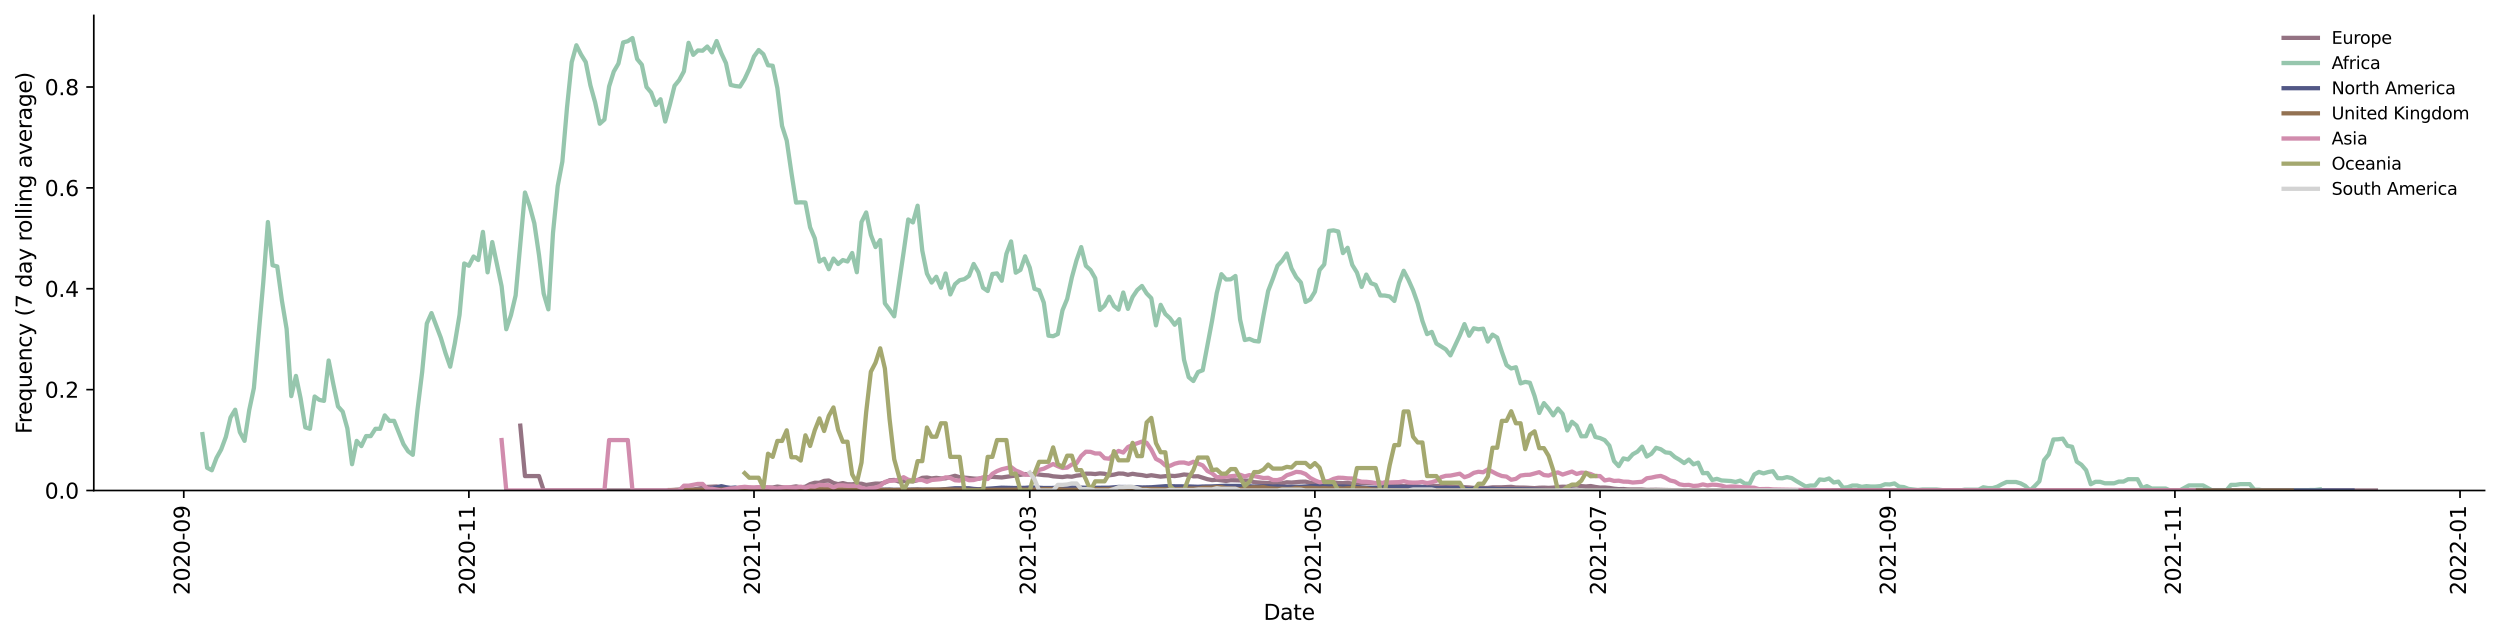 <?xml version="1.0" encoding="utf-8" standalone="no"?>
<!DOCTYPE svg PUBLIC "-//W3C//DTD SVG 1.1//EN"
  "http://www.w3.org/Graphics/SVG/1.1/DTD/svg11.dtd">
<svg height="298.621pt" version="1.1" viewBox="0 0 1166.981 298.621" width="1166.981pt" xmlns="http://www.w3.org/2000/svg" xmlns:xlink="http://www.w3.org/1999/xlink">
 <defs>
  <style type="text/css">*{stroke-linecap:butt;stroke-linejoin:round;}</style>
 </defs>
 <g id="figure_1">
  <g id="patch_1">
   <path d="M 0 298.621 
L 1166.981 298.621 
L 1166.981 0 
L 0 0 
z
" style="fill:#ffffff;"/>
  </g>
  <g id="axes_1">
   <g id="patch_2">
    <path d="M 43.781 228.96 
L 1159.781 228.96 
L 1159.781 7.2 
L 43.781 7.2 
z
" style="fill:#ffffff;"/>
   </g>
   <g id="matplotlib.axis_1">
    <g id="xtick_1">
     <g id="line2d_1">
      <defs>
       <path d="M 0 0 
L 0 3.5 
" id="m1a7f3c3d46" style="stroke:#000000;stroke-width:0.8;"/>
      </defs>
      <g>
       <use style="stroke:#000000;stroke-width:0.8;" x="85.781" xlink:href="#m1a7f3c3d46" y="228.96"/>
      </g>
     </g>
     <g id="text_1">
      <!-- 2020-09 -->
      <g transform="translate(88.541 277.743)rotate(-90)scale(0.1 -0.1)">
       <defs>
        <path d="M 1228 531 
L 3431 531 
L 3431 0 
L 469 0 
L 469 531 
Q 828 903 1448 1529 
Q 2069 2156 2228 2338 
Q 2531 2678 2651 2914 
Q 2772 3150 2772 3378 
Q 2772 3750 2511 3984 
Q 2250 4219 1831 4219 
Q 1534 4219 1204 4116 
Q 875 4013 500 3803 
L 500 4441 
Q 881 4594 1212 4672 
Q 1544 4750 1819 4750 
Q 2544 4750 2975 4387 
Q 3406 4025 3406 3419 
Q 3406 3131 3298 2873 
Q 3191 2616 2906 2266 
Q 2828 2175 2409 1742 
Q 1991 1309 1228 531 
z
" id="DejaVuSans-32" transform="scale(0.016)"/>
        <path d="M 2034 4250 
Q 1547 4250 1301 3770 
Q 1056 3291 1056 2328 
Q 1056 1369 1301 889 
Q 1547 409 2034 409 
Q 2525 409 2770 889 
Q 3016 1369 3016 2328 
Q 3016 3291 2770 3770 
Q 2525 4250 2034 4250 
z
M 2034 4750 
Q 2819 4750 3233 4129 
Q 3647 3509 3647 2328 
Q 3647 1150 3233 529 
Q 2819 -91 2034 -91 
Q 1250 -91 836 529 
Q 422 1150 422 2328 
Q 422 3509 836 4129 
Q 1250 4750 2034 4750 
z
" id="DejaVuSans-30" transform="scale(0.016)"/>
        <path d="M 313 2009 
L 1997 2009 
L 1997 1497 
L 313 1497 
L 313 2009 
z
" id="DejaVuSans-2d" transform="scale(0.016)"/>
        <path d="M 703 97 
L 703 672 
Q 941 559 1184 500 
Q 1428 441 1663 441 
Q 2288 441 2617 861 
Q 2947 1281 2994 2138 
Q 2813 1869 2534 1725 
Q 2256 1581 1919 1581 
Q 1219 1581 811 2004 
Q 403 2428 403 3163 
Q 403 3881 828 4315 
Q 1253 4750 1959 4750 
Q 2769 4750 3195 4129 
Q 3622 3509 3622 2328 
Q 3622 1225 3098 567 
Q 2575 -91 1691 -91 
Q 1453 -91 1209 -44 
Q 966 3 703 97 
z
M 1959 2075 
Q 2384 2075 2632 2365 
Q 2881 2656 2881 3163 
Q 2881 3666 2632 3958 
Q 2384 4250 1959 4250 
Q 1534 4250 1286 3958 
Q 1038 3666 1038 3163 
Q 1038 2656 1286 2365 
Q 1534 2075 1959 2075 
z
" id="DejaVuSans-39" transform="scale(0.016)"/>
       </defs>
       <use xlink:href="#DejaVuSans-32"/>
       <use x="63.623" xlink:href="#DejaVuSans-30"/>
       <use x="127.246" xlink:href="#DejaVuSans-32"/>
       <use x="190.869" xlink:href="#DejaVuSans-30"/>
       <use x="254.492" xlink:href="#DejaVuSans-2d"/>
       <use x="290.576" xlink:href="#DejaVuSans-30"/>
       <use x="354.199" xlink:href="#DejaVuSans-39"/>
      </g>
     </g>
    </g>
    <g id="xtick_2">
     <g id="line2d_2">
      <g>
       <use style="stroke:#000000;stroke-width:0.8;" x="218.872" xlink:href="#m1a7f3c3d46" y="228.96"/>
      </g>
     </g>
     <g id="text_2">
      <!-- 2020-11 -->
      <g transform="translate(221.632 277.743)rotate(-90)scale(0.1 -0.1)">
       <defs>
        <path d="M 794 531 
L 1825 531 
L 1825 4091 
L 703 3866 
L 703 4441 
L 1819 4666 
L 2450 4666 
L 2450 531 
L 3481 531 
L 3481 0 
L 794 0 
L 794 531 
z
" id="DejaVuSans-31" transform="scale(0.016)"/>
       </defs>
       <use xlink:href="#DejaVuSans-32"/>
       <use x="63.623" xlink:href="#DejaVuSans-30"/>
       <use x="127.246" xlink:href="#DejaVuSans-32"/>
       <use x="190.869" xlink:href="#DejaVuSans-30"/>
       <use x="254.492" xlink:href="#DejaVuSans-2d"/>
       <use x="290.576" xlink:href="#DejaVuSans-31"/>
       <use x="354.199" xlink:href="#DejaVuSans-31"/>
      </g>
     </g>
    </g>
    <g id="xtick_3">
     <g id="line2d_3">
      <g>
       <use style="stroke:#000000;stroke-width:0.8;" x="351.963" xlink:href="#m1a7f3c3d46" y="228.96"/>
      </g>
     </g>
     <g id="text_3">
      <!-- 2021-01 -->
      <g transform="translate(354.722 277.743)rotate(-90)scale(0.1 -0.1)">
       <use xlink:href="#DejaVuSans-32"/>
       <use x="63.623" xlink:href="#DejaVuSans-30"/>
       <use x="127.246" xlink:href="#DejaVuSans-32"/>
       <use x="190.869" xlink:href="#DejaVuSans-31"/>
       <use x="254.492" xlink:href="#DejaVuSans-2d"/>
       <use x="290.576" xlink:href="#DejaVuSans-30"/>
       <use x="354.199" xlink:href="#DejaVuSans-31"/>
      </g>
     </g>
    </g>
    <g id="xtick_4">
     <g id="line2d_4">
      <g>
       <use style="stroke:#000000;stroke-width:0.8;" x="480.69" xlink:href="#m1a7f3c3d46" y="228.96"/>
      </g>
     </g>
     <g id="text_4">
      <!-- 2021-03 -->
      <g transform="translate(483.45 277.743)rotate(-90)scale(0.1 -0.1)">
       <defs>
        <path d="M 2597 2516 
Q 3050 2419 3304 2112 
Q 3559 1806 3559 1356 
Q 3559 666 3084 287 
Q 2609 -91 1734 -91 
Q 1441 -91 1130 -33 
Q 819 25 488 141 
L 488 750 
Q 750 597 1062 519 
Q 1375 441 1716 441 
Q 2309 441 2620 675 
Q 2931 909 2931 1356 
Q 2931 1769 2642 2001 
Q 2353 2234 1838 2234 
L 1294 2234 
L 1294 2753 
L 1863 2753 
Q 2328 2753 2575 2939 
Q 2822 3125 2822 3475 
Q 2822 3834 2567 4026 
Q 2313 4219 1838 4219 
Q 1578 4219 1281 4162 
Q 984 4106 628 3988 
L 628 4550 
Q 988 4650 1302 4700 
Q 1616 4750 1894 4750 
Q 2613 4750 3031 4423 
Q 3450 4097 3450 3541 
Q 3450 3153 3228 2886 
Q 3006 2619 2597 2516 
z
" id="DejaVuSans-33" transform="scale(0.016)"/>
       </defs>
       <use xlink:href="#DejaVuSans-32"/>
       <use x="63.623" xlink:href="#DejaVuSans-30"/>
       <use x="127.246" xlink:href="#DejaVuSans-32"/>
       <use x="190.869" xlink:href="#DejaVuSans-31"/>
       <use x="254.492" xlink:href="#DejaVuSans-2d"/>
       <use x="290.576" xlink:href="#DejaVuSans-30"/>
       <use x="354.199" xlink:href="#DejaVuSans-33"/>
      </g>
     </g>
    </g>
    <g id="xtick_5">
     <g id="line2d_5">
      <g>
       <use style="stroke:#000000;stroke-width:0.8;" x="613.781" xlink:href="#m1a7f3c3d46" y="228.96"/>
      </g>
     </g>
     <g id="text_5">
      <!-- 2021-05 -->
      <g transform="translate(616.541 277.743)rotate(-90)scale(0.1 -0.1)">
       <defs>
        <path d="M 691 4666 
L 3169 4666 
L 3169 4134 
L 1269 4134 
L 1269 2991 
Q 1406 3038 1543 3061 
Q 1681 3084 1819 3084 
Q 2600 3084 3056 2656 
Q 3513 2228 3513 1497 
Q 3513 744 3044 326 
Q 2575 -91 1722 -91 
Q 1428 -91 1123 -41 
Q 819 9 494 109 
L 494 744 
Q 775 591 1075 516 
Q 1375 441 1709 441 
Q 2250 441 2565 725 
Q 2881 1009 2881 1497 
Q 2881 1984 2565 2268 
Q 2250 2553 1709 2553 
Q 1456 2553 1204 2497 
Q 953 2441 691 2322 
L 691 4666 
z
" id="DejaVuSans-35" transform="scale(0.016)"/>
       </defs>
       <use xlink:href="#DejaVuSans-32"/>
       <use x="63.623" xlink:href="#DejaVuSans-30"/>
       <use x="127.246" xlink:href="#DejaVuSans-32"/>
       <use x="190.869" xlink:href="#DejaVuSans-31"/>
       <use x="254.492" xlink:href="#DejaVuSans-2d"/>
       <use x="290.576" xlink:href="#DejaVuSans-30"/>
       <use x="354.199" xlink:href="#DejaVuSans-35"/>
      </g>
     </g>
    </g>
    <g id="xtick_6">
     <g id="line2d_6">
      <g>
       <use style="stroke:#000000;stroke-width:0.8;" x="746.872" xlink:href="#m1a7f3c3d46" y="228.96"/>
      </g>
     </g>
     <g id="text_6">
      <!-- 2021-07 -->
      <g transform="translate(749.632 277.743)rotate(-90)scale(0.1 -0.1)">
       <defs>
        <path d="M 525 4666 
L 3525 4666 
L 3525 4397 
L 1831 0 
L 1172 0 
L 2766 4134 
L 525 4134 
L 525 4666 
z
" id="DejaVuSans-37" transform="scale(0.016)"/>
       </defs>
       <use xlink:href="#DejaVuSans-32"/>
       <use x="63.623" xlink:href="#DejaVuSans-30"/>
       <use x="127.246" xlink:href="#DejaVuSans-32"/>
       <use x="190.869" xlink:href="#DejaVuSans-31"/>
       <use x="254.492" xlink:href="#DejaVuSans-2d"/>
       <use x="290.576" xlink:href="#DejaVuSans-30"/>
       <use x="354.199" xlink:href="#DejaVuSans-37"/>
      </g>
     </g>
    </g>
    <g id="xtick_7">
     <g id="line2d_7">
      <g>
       <use style="stroke:#000000;stroke-width:0.8;" x="882.145" xlink:href="#m1a7f3c3d46" y="228.96"/>
      </g>
     </g>
     <g id="text_7">
      <!-- 2021-09 -->
      <g transform="translate(884.904 277.743)rotate(-90)scale(0.1 -0.1)">
       <use xlink:href="#DejaVuSans-32"/>
       <use x="63.623" xlink:href="#DejaVuSans-30"/>
       <use x="127.246" xlink:href="#DejaVuSans-32"/>
       <use x="190.869" xlink:href="#DejaVuSans-31"/>
       <use x="254.492" xlink:href="#DejaVuSans-2d"/>
       <use x="290.576" xlink:href="#DejaVuSans-30"/>
       <use x="354.199" xlink:href="#DejaVuSans-39"/>
      </g>
     </g>
    </g>
    <g id="xtick_8">
     <g id="line2d_8">
      <g>
       <use style="stroke:#000000;stroke-width:0.8;" x="1015.236" xlink:href="#m1a7f3c3d46" y="228.96"/>
      </g>
     </g>
     <g id="text_8">
      <!-- 2021-11 -->
      <g transform="translate(1017.995 277.743)rotate(-90)scale(0.1 -0.1)">
       <use xlink:href="#DejaVuSans-32"/>
       <use x="63.623" xlink:href="#DejaVuSans-30"/>
       <use x="127.246" xlink:href="#DejaVuSans-32"/>
       <use x="190.869" xlink:href="#DejaVuSans-31"/>
       <use x="254.492" xlink:href="#DejaVuSans-2d"/>
       <use x="290.576" xlink:href="#DejaVuSans-31"/>
       <use x="354.199" xlink:href="#DejaVuSans-31"/>
      </g>
     </g>
    </g>
    <g id="xtick_9">
     <g id="line2d_9">
      <g>
       <use style="stroke:#000000;stroke-width:0.8;" x="1148.327" xlink:href="#m1a7f3c3d46" y="228.96"/>
      </g>
     </g>
     <g id="text_9">
      <!-- 2022-01 -->
      <g transform="translate(1151.086 277.743)rotate(-90)scale(0.1 -0.1)">
       <use xlink:href="#DejaVuSans-32"/>
       <use x="63.623" xlink:href="#DejaVuSans-30"/>
       <use x="127.246" xlink:href="#DejaVuSans-32"/>
       <use x="190.869" xlink:href="#DejaVuSans-32"/>
       <use x="254.492" xlink:href="#DejaVuSans-2d"/>
       <use x="290.576" xlink:href="#DejaVuSans-30"/>
       <use x="354.199" xlink:href="#DejaVuSans-31"/>
      </g>
     </g>
    </g>
    <g id="text_10">
     <!-- Date -->
     <g transform="translate(589.83 289.341)scale(0.1 -0.1)">
      <defs>
       <path d="M 1259 4147 
L 1259 519 
L 2022 519 
Q 2988 519 3436 956 
Q 3884 1394 3884 2338 
Q 3884 3275 3436 3711 
Q 2988 4147 2022 4147 
L 1259 4147 
z
M 628 4666 
L 1925 4666 
Q 3281 4666 3915 4102 
Q 4550 3538 4550 2338 
Q 4550 1131 3912 565 
Q 3275 0 1925 0 
L 628 0 
L 628 4666 
z
" id="DejaVuSans-44" transform="scale(0.016)"/>
       <path d="M 2194 1759 
Q 1497 1759 1228 1600 
Q 959 1441 959 1056 
Q 959 750 1161 570 
Q 1363 391 1709 391 
Q 2188 391 2477 730 
Q 2766 1069 2766 1631 
L 2766 1759 
L 2194 1759 
z
M 3341 1997 
L 3341 0 
L 2766 0 
L 2766 531 
Q 2569 213 2275 61 
Q 1981 -91 1556 -91 
Q 1019 -91 701 211 
Q 384 513 384 1019 
Q 384 1609 779 1909 
Q 1175 2209 1959 2209 
L 2766 2209 
L 2766 2266 
Q 2766 2663 2505 2880 
Q 2244 3097 1772 3097 
Q 1472 3097 1187 3025 
Q 903 2953 641 2809 
L 641 3341 
Q 956 3463 1253 3523 
Q 1550 3584 1831 3584 
Q 2591 3584 2966 3190 
Q 3341 2797 3341 1997 
z
" id="DejaVuSans-61" transform="scale(0.016)"/>
       <path d="M 1172 4494 
L 1172 3500 
L 2356 3500 
L 2356 3053 
L 1172 3053 
L 1172 1153 
Q 1172 725 1289 603 
Q 1406 481 1766 481 
L 2356 481 
L 2356 0 
L 1766 0 
Q 1100 0 847 248 
Q 594 497 594 1153 
L 594 3053 
L 172 3053 
L 172 3500 
L 594 3500 
L 594 4494 
L 1172 4494 
z
" id="DejaVuSans-74" transform="scale(0.016)"/>
       <path d="M 3597 1894 
L 3597 1613 
L 953 1613 
Q 991 1019 1311 708 
Q 1631 397 2203 397 
Q 2534 397 2845 478 
Q 3156 559 3463 722 
L 3463 178 
Q 3153 47 2828 -22 
Q 2503 -91 2169 -91 
Q 1331 -91 842 396 
Q 353 884 353 1716 
Q 353 2575 817 3079 
Q 1281 3584 2069 3584 
Q 2775 3584 3186 3129 
Q 3597 2675 3597 1894 
z
M 3022 2063 
Q 3016 2534 2758 2815 
Q 2500 3097 2075 3097 
Q 1594 3097 1305 2825 
Q 1016 2553 972 2059 
L 3022 2063 
z
" id="DejaVuSans-65" transform="scale(0.016)"/>
      </defs>
      <use xlink:href="#DejaVuSans-44"/>
      <use x="77.002" xlink:href="#DejaVuSans-61"/>
      <use x="138.281" xlink:href="#DejaVuSans-74"/>
      <use x="177.49" xlink:href="#DejaVuSans-65"/>
     </g>
    </g>
   </g>
   <g id="matplotlib.axis_2">
    <g id="ytick_1">
     <g id="line2d_10">
      <defs>
       <path d="M 0 0 
L -3.5 0 
" id="mc6ccf893c7" style="stroke:#000000;stroke-width:0.8;"/>
      </defs>
      <g>
       <use style="stroke:#000000;stroke-width:0.8;" x="43.781" xlink:href="#mc6ccf893c7" y="228.96"/>
      </g>
     </g>
     <g id="text_11">
      <!-- 0.0 -->
      <g transform="translate(20.878 232.759)scale(0.1 -0.1)">
       <defs>
        <path d="M 684 794 
L 1344 794 
L 1344 0 
L 684 0 
L 684 794 
z
" id="DejaVuSans-2e" transform="scale(0.016)"/>
       </defs>
       <use xlink:href="#DejaVuSans-30"/>
       <use x="63.623" xlink:href="#DejaVuSans-2e"/>
       <use x="95.41" xlink:href="#DejaVuSans-30"/>
      </g>
     </g>
    </g>
    <g id="ytick_2">
     <g id="line2d_11">
      <g>
       <use style="stroke:#000000;stroke-width:0.8;" x="43.781" xlink:href="#mc6ccf893c7" y="181.874"/>
      </g>
     </g>
     <g id="text_12">
      <!-- 0.2 -->
      <g transform="translate(20.878 185.673)scale(0.1 -0.1)">
       <use xlink:href="#DejaVuSans-30"/>
       <use x="63.623" xlink:href="#DejaVuSans-2e"/>
       <use x="95.41" xlink:href="#DejaVuSans-32"/>
      </g>
     </g>
    </g>
    <g id="ytick_3">
     <g id="line2d_12">
      <g>
       <use style="stroke:#000000;stroke-width:0.8;" x="43.781" xlink:href="#mc6ccf893c7" y="134.788"/>
      </g>
     </g>
     <g id="text_13">
      <!-- 0.4 -->
      <g transform="translate(20.878 138.587)scale(0.1 -0.1)">
       <defs>
        <path d="M 2419 4116 
L 825 1625 
L 2419 1625 
L 2419 4116 
z
M 2253 4666 
L 3047 4666 
L 3047 1625 
L 3713 1625 
L 3713 1100 
L 3047 1100 
L 3047 0 
L 2419 0 
L 2419 1100 
L 313 1100 
L 313 1709 
L 2253 4666 
z
" id="DejaVuSans-34" transform="scale(0.016)"/>
       </defs>
       <use xlink:href="#DejaVuSans-30"/>
       <use x="63.623" xlink:href="#DejaVuSans-2e"/>
       <use x="95.41" xlink:href="#DejaVuSans-34"/>
      </g>
     </g>
    </g>
    <g id="ytick_4">
     <g id="line2d_13">
      <g>
       <use style="stroke:#000000;stroke-width:0.8;" x="43.781" xlink:href="#mc6ccf893c7" y="87.702"/>
      </g>
     </g>
     <g id="text_14">
      <!-- 0.6 -->
      <g transform="translate(20.878 91.501)scale(0.1 -0.1)">
       <defs>
        <path d="M 2113 2584 
Q 1688 2584 1439 2293 
Q 1191 2003 1191 1497 
Q 1191 994 1439 701 
Q 1688 409 2113 409 
Q 2538 409 2786 701 
Q 3034 994 3034 1497 
Q 3034 2003 2786 2293 
Q 2538 2584 2113 2584 
z
M 3366 4563 
L 3366 3988 
Q 3128 4100 2886 4159 
Q 2644 4219 2406 4219 
Q 1781 4219 1451 3797 
Q 1122 3375 1075 2522 
Q 1259 2794 1537 2939 
Q 1816 3084 2150 3084 
Q 2853 3084 3261 2657 
Q 3669 2231 3669 1497 
Q 3669 778 3244 343 
Q 2819 -91 2113 -91 
Q 1303 -91 875 529 
Q 447 1150 447 2328 
Q 447 3434 972 4092 
Q 1497 4750 2381 4750 
Q 2619 4750 2861 4703 
Q 3103 4656 3366 4563 
z
" id="DejaVuSans-36" transform="scale(0.016)"/>
       </defs>
       <use xlink:href="#DejaVuSans-30"/>
       <use x="63.623" xlink:href="#DejaVuSans-2e"/>
       <use x="95.41" xlink:href="#DejaVuSans-36"/>
      </g>
     </g>
    </g>
    <g id="ytick_5">
     <g id="line2d_14">
      <g>
       <use style="stroke:#000000;stroke-width:0.8;" x="43.781" xlink:href="#mc6ccf893c7" y="40.616"/>
      </g>
     </g>
     <g id="text_15">
      <!-- 0.8 -->
      <g transform="translate(20.878 44.415)scale(0.1 -0.1)">
       <defs>
        <path d="M 2034 2216 
Q 1584 2216 1326 1975 
Q 1069 1734 1069 1313 
Q 1069 891 1326 650 
Q 1584 409 2034 409 
Q 2484 409 2743 651 
Q 3003 894 3003 1313 
Q 3003 1734 2745 1975 
Q 2488 2216 2034 2216 
z
M 1403 2484 
Q 997 2584 770 2862 
Q 544 3141 544 3541 
Q 544 4100 942 4425 
Q 1341 4750 2034 4750 
Q 2731 4750 3128 4425 
Q 3525 4100 3525 3541 
Q 3525 3141 3298 2862 
Q 3072 2584 2669 2484 
Q 3125 2378 3379 2068 
Q 3634 1759 3634 1313 
Q 3634 634 3220 271 
Q 2806 -91 2034 -91 
Q 1263 -91 848 271 
Q 434 634 434 1313 
Q 434 1759 690 2068 
Q 947 2378 1403 2484 
z
M 1172 3481 
Q 1172 3119 1398 2916 
Q 1625 2713 2034 2713 
Q 2441 2713 2670 2916 
Q 2900 3119 2900 3481 
Q 2900 3844 2670 4047 
Q 2441 4250 2034 4250 
Q 1625 4250 1398 4047 
Q 1172 3844 1172 3481 
z
" id="DejaVuSans-38" transform="scale(0.016)"/>
       </defs>
       <use xlink:href="#DejaVuSans-30"/>
       <use x="63.623" xlink:href="#DejaVuSans-2e"/>
       <use x="95.41" xlink:href="#DejaVuSans-38"/>
      </g>
     </g>
    </g>
    <g id="text_16">
     <!-- Frequency (7 day rolling average) -->
     <g transform="translate(14.798 202.529)rotate(-90)scale(0.1 -0.1)">
      <defs>
       <path d="M 628 4666 
L 3309 4666 
L 3309 4134 
L 1259 4134 
L 1259 2759 
L 3109 2759 
L 3109 2228 
L 1259 2228 
L 1259 0 
L 628 0 
L 628 4666 
z
" id="DejaVuSans-46" transform="scale(0.016)"/>
       <path d="M 2631 2963 
Q 2534 3019 2420 3045 
Q 2306 3072 2169 3072 
Q 1681 3072 1420 2755 
Q 1159 2438 1159 1844 
L 1159 0 
L 581 0 
L 581 3500 
L 1159 3500 
L 1159 2956 
Q 1341 3275 1631 3429 
Q 1922 3584 2338 3584 
Q 2397 3584 2469 3576 
Q 2541 3569 2628 3553 
L 2631 2963 
z
" id="DejaVuSans-72" transform="scale(0.016)"/>
       <path d="M 947 1747 
Q 947 1113 1208 752 
Q 1469 391 1925 391 
Q 2381 391 2643 752 
Q 2906 1113 2906 1747 
Q 2906 2381 2643 2742 
Q 2381 3103 1925 3103 
Q 1469 3103 1208 2742 
Q 947 2381 947 1747 
z
M 2906 525 
Q 2725 213 2448 61 
Q 2172 -91 1784 -91 
Q 1150 -91 751 415 
Q 353 922 353 1747 
Q 353 2572 751 3078 
Q 1150 3584 1784 3584 
Q 2172 3584 2448 3432 
Q 2725 3281 2906 2969 
L 2906 3500 
L 3481 3500 
L 3481 -1331 
L 2906 -1331 
L 2906 525 
z
" id="DejaVuSans-71" transform="scale(0.016)"/>
       <path d="M 544 1381 
L 544 3500 
L 1119 3500 
L 1119 1403 
Q 1119 906 1312 657 
Q 1506 409 1894 409 
Q 2359 409 2629 706 
Q 2900 1003 2900 1516 
L 2900 3500 
L 3475 3500 
L 3475 0 
L 2900 0 
L 2900 538 
Q 2691 219 2414 64 
Q 2138 -91 1772 -91 
Q 1169 -91 856 284 
Q 544 659 544 1381 
z
M 1991 3584 
L 1991 3584 
z
" id="DejaVuSans-75" transform="scale(0.016)"/>
       <path d="M 3513 2113 
L 3513 0 
L 2938 0 
L 2938 2094 
Q 2938 2591 2744 2837 
Q 2550 3084 2163 3084 
Q 1697 3084 1428 2787 
Q 1159 2491 1159 1978 
L 1159 0 
L 581 0 
L 581 3500 
L 1159 3500 
L 1159 2956 
Q 1366 3272 1645 3428 
Q 1925 3584 2291 3584 
Q 2894 3584 3203 3211 
Q 3513 2838 3513 2113 
z
" id="DejaVuSans-6e" transform="scale(0.016)"/>
       <path d="M 3122 3366 
L 3122 2828 
Q 2878 2963 2633 3030 
Q 2388 3097 2138 3097 
Q 1578 3097 1268 2742 
Q 959 2388 959 1747 
Q 959 1106 1268 751 
Q 1578 397 2138 397 
Q 2388 397 2633 464 
Q 2878 531 3122 666 
L 3122 134 
Q 2881 22 2623 -34 
Q 2366 -91 2075 -91 
Q 1284 -91 818 406 
Q 353 903 353 1747 
Q 353 2603 823 3093 
Q 1294 3584 2113 3584 
Q 2378 3584 2631 3529 
Q 2884 3475 3122 3366 
z
" id="DejaVuSans-63" transform="scale(0.016)"/>
       <path d="M 2059 -325 
Q 1816 -950 1584 -1140 
Q 1353 -1331 966 -1331 
L 506 -1331 
L 506 -850 
L 844 -850 
Q 1081 -850 1212 -737 
Q 1344 -625 1503 -206 
L 1606 56 
L 191 3500 
L 800 3500 
L 1894 763 
L 2988 3500 
L 3597 3500 
L 2059 -325 
z
" id="DejaVuSans-79" transform="scale(0.016)"/>
       <path id="DejaVuSans-20" transform="scale(0.016)"/>
       <path d="M 1984 4856 
Q 1566 4138 1362 3434 
Q 1159 2731 1159 2009 
Q 1159 1288 1364 580 
Q 1569 -128 1984 -844 
L 1484 -844 
Q 1016 -109 783 600 
Q 550 1309 550 2009 
Q 550 2706 781 3412 
Q 1013 4119 1484 4856 
L 1984 4856 
z
" id="DejaVuSans-28" transform="scale(0.016)"/>
       <path d="M 2906 2969 
L 2906 4863 
L 3481 4863 
L 3481 0 
L 2906 0 
L 2906 525 
Q 2725 213 2448 61 
Q 2172 -91 1784 -91 
Q 1150 -91 751 415 
Q 353 922 353 1747 
Q 353 2572 751 3078 
Q 1150 3584 1784 3584 
Q 2172 3584 2448 3432 
Q 2725 3281 2906 2969 
z
M 947 1747 
Q 947 1113 1208 752 
Q 1469 391 1925 391 
Q 2381 391 2643 752 
Q 2906 1113 2906 1747 
Q 2906 2381 2643 2742 
Q 2381 3103 1925 3103 
Q 1469 3103 1208 2742 
Q 947 2381 947 1747 
z
" id="DejaVuSans-64" transform="scale(0.016)"/>
       <path d="M 1959 3097 
Q 1497 3097 1228 2736 
Q 959 2375 959 1747 
Q 959 1119 1226 758 
Q 1494 397 1959 397 
Q 2419 397 2687 759 
Q 2956 1122 2956 1747 
Q 2956 2369 2687 2733 
Q 2419 3097 1959 3097 
z
M 1959 3584 
Q 2709 3584 3137 3096 
Q 3566 2609 3566 1747 
Q 3566 888 3137 398 
Q 2709 -91 1959 -91 
Q 1206 -91 779 398 
Q 353 888 353 1747 
Q 353 2609 779 3096 
Q 1206 3584 1959 3584 
z
" id="DejaVuSans-6f" transform="scale(0.016)"/>
       <path d="M 603 4863 
L 1178 4863 
L 1178 0 
L 603 0 
L 603 4863 
z
" id="DejaVuSans-6c" transform="scale(0.016)"/>
       <path d="M 603 3500 
L 1178 3500 
L 1178 0 
L 603 0 
L 603 3500 
z
M 603 4863 
L 1178 4863 
L 1178 4134 
L 603 4134 
L 603 4863 
z
" id="DejaVuSans-69" transform="scale(0.016)"/>
       <path d="M 2906 1791 
Q 2906 2416 2648 2759 
Q 2391 3103 1925 3103 
Q 1463 3103 1205 2759 
Q 947 2416 947 1791 
Q 947 1169 1205 825 
Q 1463 481 1925 481 
Q 2391 481 2648 825 
Q 2906 1169 2906 1791 
z
M 3481 434 
Q 3481 -459 3084 -895 
Q 2688 -1331 1869 -1331 
Q 1566 -1331 1297 -1286 
Q 1028 -1241 775 -1147 
L 775 -588 
Q 1028 -725 1275 -790 
Q 1522 -856 1778 -856 
Q 2344 -856 2625 -561 
Q 2906 -266 2906 331 
L 2906 616 
Q 2728 306 2450 153 
Q 2172 0 1784 0 
Q 1141 0 747 490 
Q 353 981 353 1791 
Q 353 2603 747 3093 
Q 1141 3584 1784 3584 
Q 2172 3584 2450 3431 
Q 2728 3278 2906 2969 
L 2906 3500 
L 3481 3500 
L 3481 434 
z
" id="DejaVuSans-67" transform="scale(0.016)"/>
       <path d="M 191 3500 
L 800 3500 
L 1894 563 
L 2988 3500 
L 3597 3500 
L 2284 0 
L 1503 0 
L 191 3500 
z
" id="DejaVuSans-76" transform="scale(0.016)"/>
       <path d="M 513 4856 
L 1013 4856 
Q 1481 4119 1714 3412 
Q 1947 2706 1947 2009 
Q 1947 1309 1714 600 
Q 1481 -109 1013 -844 
L 513 -844 
Q 928 -128 1133 580 
Q 1338 1288 1338 2009 
Q 1338 2731 1133 3434 
Q 928 4138 513 4856 
z
" id="DejaVuSans-29" transform="scale(0.016)"/>
      </defs>
      <use xlink:href="#DejaVuSans-46"/>
      <use x="50.27" xlink:href="#DejaVuSans-72"/>
      <use x="89.133" xlink:href="#DejaVuSans-65"/>
      <use x="150.656" xlink:href="#DejaVuSans-71"/>
      <use x="214.133" xlink:href="#DejaVuSans-75"/>
      <use x="277.512" xlink:href="#DejaVuSans-65"/>
      <use x="339.035" xlink:href="#DejaVuSans-6e"/>
      <use x="402.414" xlink:href="#DejaVuSans-63"/>
      <use x="457.395" xlink:href="#DejaVuSans-79"/>
      <use x="516.574" xlink:href="#DejaVuSans-20"/>
      <use x="548.361" xlink:href="#DejaVuSans-28"/>
      <use x="587.375" xlink:href="#DejaVuSans-37"/>
      <use x="650.998" xlink:href="#DejaVuSans-20"/>
      <use x="682.785" xlink:href="#DejaVuSans-64"/>
      <use x="746.262" xlink:href="#DejaVuSans-61"/>
      <use x="807.541" xlink:href="#DejaVuSans-79"/>
      <use x="866.721" xlink:href="#DejaVuSans-20"/>
      <use x="898.508" xlink:href="#DejaVuSans-72"/>
      <use x="937.371" xlink:href="#DejaVuSans-6f"/>
      <use x="998.553" xlink:href="#DejaVuSans-6c"/>
      <use x="1026.336" xlink:href="#DejaVuSans-6c"/>
      <use x="1054.119" xlink:href="#DejaVuSans-69"/>
      <use x="1081.902" xlink:href="#DejaVuSans-6e"/>
      <use x="1145.281" xlink:href="#DejaVuSans-67"/>
      <use x="1208.758" xlink:href="#DejaVuSans-20"/>
      <use x="1240.545" xlink:href="#DejaVuSans-61"/>
      <use x="1301.824" xlink:href="#DejaVuSans-76"/>
      <use x="1361.004" xlink:href="#DejaVuSans-65"/>
      <use x="1422.527" xlink:href="#DejaVuSans-72"/>
      <use x="1463.641" xlink:href="#DejaVuSans-61"/>
      <use x="1524.92" xlink:href="#DejaVuSans-67"/>
      <use x="1588.396" xlink:href="#DejaVuSans-65"/>
      <use x="1649.92" xlink:href="#DejaVuSans-29"/>
     </g>
    </g>
   </g>
   <g id="line2d_15">
    <path clip-path="url(#pfd45cdde11)" d="M 242.872 198.69 
L 245.054 222.233 
L 251.599 222.233 
L 253.781 228.96 
L 310.509 228.96 
L 317.054 228.549 
L 323.599 228.521 
L 330.145 227.292 
L 334.509 227.08 
L 336.69 227.738 
L 341.054 228.103 
L 345.418 227.706 
L 347.599 227.575 
L 351.963 227.888 
L 354.145 227.666 
L 360.69 227.57 
L 362.872 227.129 
L 367.236 227.738 
L 371.599 227.032 
L 373.781 227.501 
L 375.963 227.209 
L 378.145 226.004 
L 380.327 225.349 
L 382.509 225.365 
L 384.69 224.483 
L 386.872 224.296 
L 389.054 225.446 
L 391.236 226.009 
L 393.418 225.497 
L 395.599 226.057 
L 397.781 226.08 
L 399.963 225.762 
L 402.145 225.802 
L 404.327 226.395 
L 408.69 225.73 
L 410.872 225.78 
L 413.054 225.272 
L 415.236 224.205 
L 417.418 224.034 
L 419.599 224.789 
L 423.963 224.389 
L 426.145 224.701 
L 428.327 224.128 
L 430.509 223.054 
L 432.69 222.908 
L 434.872 223.324 
L 437.054 223.061 
L 439.236 223.342 
L 441.418 223.292 
L 445.781 222.092 
L 447.963 222.751 
L 452.327 223.149 
L 454.509 223.392 
L 456.69 223.496 
L 458.872 223.009 
L 463.236 222.594 
L 467.599 222.872 
L 476.327 221.665 
L 478.509 221.292 
L 480.69 221.479 
L 482.872 221.262 
L 487.236 221.777 
L 489.418 221.901 
L 491.599 222.346 
L 495.963 222.692 
L 498.145 222.362 
L 500.327 222.534 
L 502.509 222.019 
L 504.69 221.771 
L 506.872 221.107 
L 509.054 221.091 
L 511.236 221.282 
L 513.418 220.974 
L 515.599 221.15 
L 517.781 221.86 
L 519.963 221.573 
L 522.145 221.033 
L 524.327 221.091 
L 526.509 221.647 
L 528.69 221.166 
L 530.872 221.543 
L 533.054 221.765 
L 535.236 222.209 
L 537.418 221.84 
L 541.781 222.497 
L 546.145 222.054 
L 548.327 222.226 
L 550.509 221.924 
L 552.69 221.489 
L 554.872 221.688 
L 557.054 222.354 
L 559.236 222.304 
L 563.599 223.678 
L 565.781 224.096 
L 567.963 223.938 
L 572.327 224.493 
L 574.509 224.129 
L 583.236 224.379 
L 585.418 225.067 
L 589.781 225.411 
L 591.963 225.449 
L 594.145 225.626 
L 598.509 225.604 
L 600.69 225.124 
L 602.872 225.252 
L 607.236 224.867 
L 609.418 224.834 
L 611.599 225.401 
L 613.781 225.449 
L 618.145 225.897 
L 622.509 225.372 
L 626.872 225.524 
L 629.054 225.375 
L 633.418 226.166 
L 635.599 225.504 
L 639.963 225.476 
L 642.145 225.556 
L 644.327 225.271 
L 646.509 226.019 
L 648.69 226.393 
L 653.054 226.568 
L 655.236 226.958 
L 659.599 226.826 
L 663.963 227.298 
L 666.145 226.875 
L 670.509 226.835 
L 674.872 226.7 
L 679.236 227.221 
L 685.781 227.543 
L 687.963 227.756 
L 690.145 227.723 
L 692.327 227.826 
L 694.509 227.759 
L 696.69 227.499 
L 701.054 227.475 
L 705.418 227.257 
L 707.599 227.581 
L 711.963 227.63 
L 716.327 227.86 
L 718.509 227.682 
L 720.69 227.629 
L 722.872 227.75 
L 725.054 227.625 
L 727.236 227.341 
L 729.418 227.194 
L 731.599 227.257 
L 733.781 226.693 
L 735.963 226.585 
L 738.145 226.921 
L 740.327 227.088 
L 742.509 226.876 
L 744.69 227.307 
L 746.872 227.605 
L 749.054 227.576 
L 751.236 227.756 
L 753.418 228.129 
L 755.599 228.327 
L 757.781 228.274 
L 759.963 228.463 
L 766.509 228.497 
L 768.69 228.676 
L 773.054 228.611 
L 783.963 228.879 
L 790.509 228.825 
L 821.054 228.951 
L 831.963 228.941 
L 842.872 228.941 
L 1109.054 228.953 
L 1109.054 228.953 
" style="fill:none;stroke:#947383;stroke-linecap:square;stroke-width:2;"/>
   </g>
   <g id="line2d_16">
    <path clip-path="url(#pfd45cdde11)" d="M 94.509 202.647 
L 96.69 218.343 
L 98.872 219.516 
L 101.054 213.761 
L 103.236 209.837 
L 105.418 203.952 
L 107.599 194.897 
L 109.781 191.261 
L 111.963 201.725 
L 114.145 205.782 
L 116.327 191.488 
L 118.509 181.155 
L 122.872 132.03 
L 125.054 103.645 
L 127.236 123.824 
L 129.418 124.378 
L 131.599 140.354 
L 133.781 153.51 
L 135.963 184.901 
L 138.145 175.484 
L 140.327 186.009 
L 142.509 199.462 
L 144.69 200.154 
L 146.872 185.087 
L 149.054 186.656 
L 151.236 187.118 
L 153.418 168.284 
L 155.599 179.363 
L 157.781 189.722 
L 159.963 192.136 
L 162.145 199.984 
L 164.327 216.678 
L 166.509 205.812 
L 168.69 208.224 
L 170.872 203.567 
L 173.054 203.567 
L 175.236 200.168 
L 177.418 200.168 
L 179.599 193.904 
L 181.781 196.46 
L 183.963 196.46 
L 188.327 207.326 
L 190.509 210.655 
L 192.69 212.303 
L 194.872 191.376 
L 197.054 173.719 
L 199.236 151.006 
L 201.418 146.148 
L 205.781 157.69 
L 207.963 164.884 
L 210.145 171.162 
L 212.327 160.144 
L 214.509 146.96 
L 216.69 122.993 
L 218.872 124.039 
L 221.054 119.753 
L 223.236 121.377 
L 225.418 108.248 
L 227.599 127.125 
L 229.781 112.999 
L 234.145 133.63 
L 236.327 153.665 
L 238.509 147.12 
L 240.69 137.908 
L 245.054 89.875 
L 247.236 96.153 
L 249.418 104.225 
L 251.599 119.043 
L 253.781 137.04 
L 255.963 144.391 
L 258.145 108.605 
L 260.327 86.893 
L 262.509 75.402 
L 264.69 50.048 
L 266.872 29.028 
L 269.054 21.139 
L 271.236 25.465 
L 273.418 28.997 
L 275.599 39.863 
L 277.781 47.71 
L 279.963 57.751 
L 282.145 55.794 
L 284.327 40.347 
L 286.509 33.405 
L 288.69 29.652 
L 290.872 19.821 
L 293.054 19.222 
L 295.236 17.76 
L 297.418 27.57 
L 299.599 30.202 
L 301.781 40.623 
L 303.963 43.18 
L 306.145 48.989 
L 308.327 46.335 
L 310.509 56.73 
L 312.69 48.862 
L 314.872 40.043 
L 317.054 37.388 
L 319.236 33.322 
L 321.418 19.997 
L 323.599 25.593 
L 325.781 23.546 
L 327.963 23.663 
L 330.145 21.721 
L 332.327 24.418 
L 334.509 19.166 
L 336.69 24.817 
L 338.872 29.473 
L 341.054 39.636 
L 343.236 40.146 
L 345.418 40.406 
L 347.599 36.872 
L 349.781 32.171 
L 351.963 26.355 
L 354.145 23.357 
L 356.327 25.297 
L 358.509 30.46 
L 360.69 30.697 
L 362.872 41.149 
L 365.054 58.79 
L 367.236 65.599 
L 369.418 80.579 
L 371.599 94.567 
L 373.781 94.436 
L 375.963 94.542 
L 378.145 106.114 
L 380.327 111.21 
L 382.509 122.107 
L 384.69 120.794 
L 386.872 125.653 
L 389.054 120.711 
L 391.236 123.238 
L 393.418 121.395 
L 395.599 122.059 
L 397.781 118.103 
L 399.963 127.07 
L 402.145 103.651 
L 404.327 99.177 
L 406.509 109.654 
L 408.69 115.324 
L 410.872 112.067 
L 413.054 141.611 
L 415.236 144.524 
L 417.418 147.657 
L 421.781 117.853 
L 423.963 102.446 
L 426.145 103.826 
L 428.327 96.029 
L 430.509 116.956 
L 432.69 127.71 
L 434.872 131.892 
L 437.054 129.189 
L 439.236 134.313 
L 441.418 127.664 
L 443.599 137.443 
L 445.781 132.672 
L 447.963 130.791 
L 450.145 130.309 
L 452.327 128.797 
L 454.509 123.222 
L 456.69 127.044 
L 458.872 134.328 
L 461.054 135.84 
L 463.236 127.897 
L 465.418 127.617 
L 467.599 131.044 
L 469.781 118.489 
L 471.963 112.697 
L 474.145 127.294 
L 476.327 125.986 
L 478.509 119.653 
L 480.69 124.939 
L 482.872 134.795 
L 485.054 135.518 
L 487.236 141.256 
L 489.418 156.676 
L 491.599 156.953 
L 493.781 155.929 
L 495.963 144.832 
L 498.145 139.549 
L 500.327 129.515 
L 502.509 121.513 
L 504.69 115.34 
L 506.872 124.082 
L 509.054 126.056 
L 511.236 129.856 
L 513.418 144.665 
L 515.599 142.665 
L 517.781 138.505 
L 519.963 142.813 
L 522.145 144.552 
L 524.327 136.545 
L 526.509 144.17 
L 528.69 138.624 
L 530.872 135.375 
L 533.054 133.486 
L 535.236 136.962 
L 537.418 139.198 
L 539.599 151.874 
L 541.781 142.297 
L 543.963 146.577 
L 546.145 148.565 
L 548.327 151.586 
L 550.509 148.982 
L 552.69 167.927 
L 554.872 176.06 
L 557.054 177.856 
L 559.236 173.671 
L 561.418 172.815 
L 565.781 149.72 
L 567.963 136.832 
L 570.145 127.995 
L 572.327 130.472 
L 574.509 130.386 
L 576.69 128.839 
L 578.872 149.197 
L 581.054 158.726 
L 583.236 158.199 
L 585.418 159.141 
L 587.599 159.407 
L 589.781 147.234 
L 591.963 135.814 
L 594.145 130.154 
L 596.327 124.019 
L 598.509 121.66 
L 600.69 118.346 
L 602.872 125.319 
L 605.054 129.359 
L 607.236 131.873 
L 609.418 140.959 
L 611.599 139.785 
L 613.781 136.178 
L 615.963 126.055 
L 618.145 123.433 
L 620.327 107.783 
L 622.509 107.526 
L 624.69 108.063 
L 626.872 118.143 
L 629.054 115.659 
L 631.236 123.672 
L 633.418 127.235 
L 635.599 133.902 
L 637.781 128.167 
L 639.963 132.187 
L 642.145 133.004 
L 644.327 137.909 
L 646.509 137.974 
L 648.69 138.398 
L 650.872 140.484 
L 653.054 132.006 
L 655.236 126.4 
L 657.418 130.565 
L 659.599 135.476 
L 661.781 141.662 
L 663.963 149.805 
L 666.145 155.961 
L 668.327 154.935 
L 670.509 160.368 
L 674.872 163.071 
L 677.054 165.883 
L 681.418 156.582 
L 683.599 151.294 
L 685.781 156.709 
L 687.963 153.238 
L 690.145 153.715 
L 692.327 153.422 
L 694.509 159.445 
L 696.69 156.204 
L 698.872 157.584 
L 701.054 164.233 
L 703.236 170.409 
L 705.418 172.005 
L 707.599 171.415 
L 709.781 178.976 
L 711.963 178.263 
L 714.145 178.678 
L 716.327 184.875 
L 718.509 192.769 
L 720.69 188.177 
L 722.872 190.712 
L 725.054 193.874 
L 727.236 190.717 
L 729.418 193.189 
L 731.599 200.949 
L 733.781 196.891 
L 735.963 198.669 
L 738.145 203.663 
L 740.327 203.627 
L 742.509 198.627 
L 744.69 203.97 
L 746.872 204.486 
L 749.054 205.446 
L 751.236 208.006 
L 753.418 215.236 
L 755.599 217.589 
L 757.781 213.982 
L 759.963 214.499 
L 762.145 212.056 
L 764.327 210.837 
L 766.509 208.5 
L 768.69 213.099 
L 770.872 211.8 
L 773.054 209.032 
L 775.236 209.706 
L 777.418 211.17 
L 779.599 211.411 
L 781.781 213.337 
L 783.963 214.604 
L 786.145 216.155 
L 788.327 214.526 
L 790.509 216.739 
L 792.69 215.963 
L 794.872 220.892 
L 797.054 220.795 
L 799.236 224.052 
L 801.418 223.51 
L 803.599 224.271 
L 807.963 224.535 
L 810.145 224.977 
L 812.327 224.339 
L 814.509 225.78 
L 816.69 225.806 
L 818.872 221.481 
L 821.054 220.301 
L 823.236 220.978 
L 825.418 220.333 
L 827.599 219.95 
L 829.781 223.174 
L 831.963 223.263 
L 834.145 222.707 
L 836.327 223.165 
L 838.509 224.549 
L 842.872 227.083 
L 845.054 226.649 
L 847.236 226.622 
L 849.418 223.801 
L 851.599 224.041 
L 853.781 223.345 
L 855.963 225.228 
L 858.145 224.815 
L 860.327 227.636 
L 862.509 227.437 
L 864.69 226.641 
L 866.872 226.641 
L 869.054 227.268 
L 871.236 226.925 
L 873.418 227.124 
L 875.599 227.097 
L 877.781 226.905 
L 879.963 226.049 
L 882.145 226.141 
L 884.327 225.661 
L 886.509 227.179 
L 888.69 227.372 
L 890.872 228.228 
L 895.236 228.72 
L 897.418 228.486 
L 903.963 228.486 
L 908.327 228.96 
L 914.872 228.96 
L 917.054 228.583 
L 923.599 228.583 
L 925.781 227.453 
L 927.963 227.83 
L 930.145 227.83 
L 932.327 227.176 
L 934.509 225.999 
L 936.69 224.989 
L 941.054 224.989 
L 943.236 225.643 
L 945.418 226.82 
L 947.599 228.96 
L 949.781 226.913 
L 951.963 224.671 
L 954.145 214.783 
L 956.327 212.092 
L 958.509 205.145 
L 960.69 205.052 
L 962.872 204.749 
L 965.054 208.097 
L 967.236 208.546 
L 969.418 215.493 
L 971.599 216.94 
L 973.781 219.486 
L 975.963 226.025 
L 978.145 224.904 
L 980.327 224.904 
L 982.509 225.597 
L 986.872 225.597 
L 989.054 224.805 
L 991.236 224.805 
L 993.418 223.684 
L 997.781 223.684 
L 999.963 227.839 
L 1002.145 226.916 
L 1004.327 228.037 
L 1010.872 228.037 
L 1013.054 228.96 
L 1017.418 228.96 
L 1021.781 226.576 
L 1028.327 226.576 
L 1032.69 228.96 
L 1039.236 228.96 
L 1041.418 226.344 
L 1043.599 226.344 
L 1045.781 225.979 
L 1050.145 225.979 
L 1052.327 228.595 
L 1054.509 228.595 
L 1056.69 228.96 
L 1076.327 228.96 
L 1078.509 228.719 
L 1080.69 228.719 
L 1082.872 228.458 
L 1082.872 228.458 
" style="fill:none;stroke:#96c6ad;stroke-linecap:square;stroke-width:2;"/>
   </g>
   <g id="line2d_17">
    <path clip-path="url(#pfd45cdde11)" d="M 332.327 227.793 
L 334.509 227.488 
L 336.69 226.947 
L 338.872 227.438 
L 341.054 227.76 
L 343.236 227.58 
L 345.418 228.238 
L 347.599 228.78 
L 365.054 228.84 
L 369.418 228.548 
L 371.599 228.438 
L 382.509 228.622 
L 386.872 228.644 
L 391.236 228.834 
L 395.599 228.723 
L 402.145 228.699 
L 404.327 228.765 
L 415.236 228.549 
L 417.418 228.653 
L 428.327 228.522 
L 432.69 228.599 
L 437.054 228.602 
L 439.236 228.527 
L 445.781 227.922 
L 452.327 227.926 
L 454.509 228.229 
L 456.69 228.376 
L 463.236 227.994 
L 467.599 227.657 
L 474.145 227.814 
L 478.509 227.726 
L 480.69 227.56 
L 482.872 227.576 
L 487.236 227.805 
L 491.599 227.781 
L 498.145 227.478 
L 502.509 227.626 
L 511.236 227.71 
L 515.599 227.677 
L 517.781 227.661 
L 522.145 227.306 
L 530.872 227.41 
L 533.054 227.545 
L 537.418 227.452 
L 543.963 226.964 
L 554.872 227.064 
L 559.236 227.236 
L 561.418 227.108 
L 565.781 227.065 
L 572.327 226.744 
L 574.509 226.843 
L 578.872 226.834 
L 581.054 227.115 
L 583.236 226.988 
L 585.418 227.14 
L 591.963 226.969 
L 594.145 227.141 
L 596.327 227.032 
L 598.509 227.22 
L 602.872 227.246 
L 607.236 227.219 
L 613.781 226.836 
L 622.509 226.987 
L 624.69 227.157 
L 626.872 227.078 
L 631.236 227.312 
L 633.418 227.366 
L 637.781 227.7 
L 642.145 227.691 
L 644.327 227.601 
L 646.509 227.354 
L 655.236 227.302 
L 657.418 227.371 
L 661.781 227.241 
L 666.145 227.459 
L 670.509 227.838 
L 672.69 227.878 
L 674.872 227.742 
L 677.054 227.902 
L 679.236 227.823 
L 683.599 228.011 
L 685.781 228.37 
L 687.963 228.125 
L 694.509 228.192 
L 696.69 228.099 
L 698.872 228.325 
L 709.781 228.393 
L 714.145 228.471 
L 722.872 228.775 
L 727.236 228.704 
L 729.418 228.777 
L 733.781 228.666 
L 738.145 228.83 
L 755.599 228.715 
L 764.327 228.89 
L 777.418 228.886 
L 788.327 228.916 
L 903.963 228.96 
L 1098.145 228.954 
L 1098.145 228.954 
" style="fill:none;stroke:#525886;stroke-linecap:square;stroke-width:2;"/>
   </g>
   <g id="line2d_18">
    <path clip-path="url(#pfd45cdde11)" d="M 312.69 228.769 
L 323.599 228.668 
L 327.963 228.775 
L 345.418 228.232 
L 349.781 228.407 
L 351.963 228.062 
L 354.145 228.262 
L 356.327 228.318 
L 360.69 228.141 
L 362.872 228.519 
L 369.418 228.562 
L 371.599 228.68 
L 378.145 228.472 
L 384.69 228.357 
L 399.963 228.495 
L 410.872 228.677 
L 415.236 228.668 
L 417.418 228.733 
L 419.599 228.684 
L 421.781 228.755 
L 428.327 228.557 
L 430.509 228.651 
L 432.69 228.536 
L 439.236 228.539 
L 441.418 228.453 
L 454.509 228.695 
L 471.963 228.616 
L 476.327 228.5 
L 480.69 228.588 
L 482.872 228.555 
L 487.236 228.287 
L 493.781 228.289 
L 495.963 228.57 
L 498.145 228.687 
L 504.69 228.613 
L 511.236 228.27 
L 513.418 228.37 
L 524.327 228.147 
L 528.69 228.242 
L 530.872 228.122 
L 533.054 228.253 
L 539.599 228.26 
L 543.963 228.416 
L 548.327 228.4 
L 552.69 228.183 
L 554.872 228.028 
L 559.236 228.055 
L 561.418 227.678 
L 565.781 227.615 
L 567.963 227.318 
L 570.145 227.409 
L 572.327 227.9 
L 576.69 228.104 
L 578.872 228.427 
L 581.054 227.816 
L 585.418 227.481 
L 587.599 227.56 
L 589.781 227.385 
L 591.963 227.846 
L 596.327 228.201 
L 598.509 228.106 
L 600.69 228.245 
L 602.872 228.179 
L 605.054 227.722 
L 607.236 227.88 
L 611.599 227.754 
L 615.963 227.995 
L 618.145 227.862 
L 620.327 228.007 
L 624.69 227.858 
L 626.872 228.124 
L 629.054 227.874 
L 631.236 227.802 
L 635.599 227.974 
L 637.781 227.994 
L 639.963 228.416 
L 646.509 228.737 
L 653.054 228.898 
L 663.963 228.83 
L 668.327 228.731 
L 674.872 228.813 
L 677.054 228.913 
L 696.69 228.838 
L 709.781 228.858 
L 716.327 228.96 
L 1069.781 228.955 
L 1069.781 228.955 
" style="fill:none;stroke:#937252;stroke-linecap:square;stroke-width:2;"/>
   </g>
   <g id="line2d_19">
    <path clip-path="url(#pfd45cdde11)" d="M 234.145 205.417 
L 236.327 228.96 
L 282.145 228.96 
L 284.327 205.417 
L 293.054 205.417 
L 295.236 228.96 
L 317.054 228.96 
L 319.236 226.718 
L 321.418 226.718 
L 325.781 225.891 
L 327.963 225.891 
L 330.145 228.133 
L 332.327 228.133 
L 336.69 228.96 
L 338.872 228.416 
L 341.054 228.011 
L 343.236 227.898 
L 345.418 227.486 
L 347.599 227.236 
L 349.781 227.45 
L 351.963 227.504 
L 354.145 227.381 
L 356.327 227.491 
L 358.509 227.466 
L 362.872 228.062 
L 365.054 227.607 
L 367.236 227.421 
L 371.599 227.655 
L 373.781 227.169 
L 375.963 227.721 
L 378.145 226.988 
L 380.327 227.114 
L 382.509 226.34 
L 384.69 226.483 
L 386.872 226.467 
L 389.054 227.529 
L 391.236 226.574 
L 393.418 226.545 
L 395.599 226.803 
L 399.963 226.744 
L 402.145 227.699 
L 404.327 228.246 
L 406.509 227.861 
L 408.69 227.611 
L 410.872 226.81 
L 413.054 224.954 
L 415.236 224.483 
L 417.418 224.313 
L 419.599 223.875 
L 421.781 222.749 
L 423.963 223.949 
L 426.145 224.296 
L 428.327 224.044 
L 430.509 224.062 
L 432.69 224.907 
L 434.872 224.057 
L 439.236 223.659 
L 441.418 222.811 
L 443.599 223.083 
L 445.781 224.193 
L 447.963 224.334 
L 450.145 223.349 
L 452.327 224.164 
L 454.509 224.069 
L 458.872 222.88 
L 461.054 223.611 
L 463.236 221.173 
L 465.418 219.893 
L 467.599 219.042 
L 471.963 218.023 
L 474.145 219.642 
L 476.327 220.531 
L 478.509 221.606 
L 480.69 221.509 
L 482.872 221.573 
L 485.054 219.331 
L 487.236 218.783 
L 491.599 216.605 
L 493.781 217.63 
L 495.963 218.452 
L 498.145 218.274 
L 500.327 216.815 
L 502.509 216.264 
L 504.69 212.847 
L 506.872 210.854 
L 509.054 210.919 
L 511.236 211.679 
L 513.418 211.667 
L 515.599 213.878 
L 517.781 214.138 
L 519.963 211.923 
L 522.145 210.492 
L 524.327 211.236 
L 526.509 208.672 
L 528.69 207.697 
L 533.054 206.127 
L 535.236 206.696 
L 537.418 209.885 
L 539.599 214.205 
L 541.781 215.34 
L 543.963 217.259 
L 546.145 217.464 
L 548.327 216.455 
L 550.509 215.931 
L 552.69 215.905 
L 554.872 216.499 
L 557.054 215.547 
L 561.418 217.235 
L 563.599 219.85 
L 565.781 220.942 
L 567.963 222.748 
L 570.145 222.716 
L 576.69 222.095 
L 578.872 221.608 
L 581.054 222.391 
L 583.236 221.774 
L 589.781 223.143 
L 591.963 223.032 
L 594.145 224.073 
L 596.327 224.089 
L 598.509 223.467 
L 600.69 221.835 
L 602.872 221.129 
L 605.054 220.27 
L 607.236 220.445 
L 609.418 221.283 
L 611.599 223.091 
L 613.781 224.23 
L 615.963 225.127 
L 620.327 224.537 
L 622.509 223.527 
L 624.69 222.985 
L 626.872 223.048 
L 629.054 223.29 
L 631.236 223.368 
L 633.418 224.309 
L 635.599 224.867 
L 637.781 224.905 
L 639.963 225.139 
L 642.145 225.496 
L 644.327 225.699 
L 646.509 225.088 
L 648.69 225.19 
L 653.054 225.056 
L 655.236 224.626 
L 657.418 225.153 
L 659.599 225.29 
L 661.781 225.249 
L 663.963 224.988 
L 666.145 225.499 
L 668.327 225.101 
L 670.509 224.446 
L 672.69 222.751 
L 674.872 222.112 
L 677.054 222.005 
L 681.418 221.115 
L 683.599 222.761 
L 685.781 222.041 
L 687.963 220.726 
L 690.145 220.215 
L 692.327 220.456 
L 694.509 219.118 
L 698.872 221.363 
L 701.054 222.199 
L 703.236 222.482 
L 705.418 223.955 
L 707.599 223.522 
L 709.781 221.995 
L 711.963 221.682 
L 714.145 221.608 
L 718.509 220.394 
L 720.69 221.751 
L 722.872 222.004 
L 725.054 221.12 
L 727.236 220.517 
L 729.418 221.521 
L 733.781 220.119 
L 735.963 221.241 
L 738.145 220.633 
L 740.327 220.767 
L 742.509 221.274 
L 744.69 222.242 
L 746.872 222.236 
L 749.054 224.26 
L 751.236 223.861 
L 753.418 224.489 
L 755.599 224.383 
L 757.781 224.827 
L 759.963 224.871 
L 762.145 225.24 
L 766.509 224.886 
L 768.69 223.263 
L 770.872 222.951 
L 773.054 222.446 
L 775.236 222.151 
L 777.418 223.026 
L 779.599 224.288 
L 781.781 224.78 
L 783.963 226.069 
L 786.145 226.438 
L 788.327 226.343 
L 790.509 226.842 
L 792.69 226.694 
L 794.872 226.115 
L 797.054 226.6 
L 799.236 226.24 
L 801.418 226.345 
L 803.599 226.696 
L 805.781 227.321 
L 807.963 227.122 
L 810.145 227.13 
L 812.327 227.374 
L 818.872 227.662 
L 821.054 228.333 
L 825.418 228.25 
L 827.599 228.462 
L 838.509 228.658 
L 858.145 228.876 
L 864.69 228.896 
L 1023.963 228.887 
L 1023.963 228.887 
" style="fill:none;stroke:#d18cad;stroke-linecap:square;stroke-width:2;"/>
   </g>
   <g id="line2d_20">
    <path clip-path="url(#pfd45cdde11)" d="M 347.599 220.854 
L 349.781 223.004 
L 354.145 223.004 
L 356.327 227.489 
L 358.509 211.793 
L 360.69 213.265 
L 362.872 205.83 
L 365.054 205.83 
L 367.236 200.874 
L 369.418 213.43 
L 371.599 213.43 
L 373.781 214.979 
L 375.963 203.207 
L 378.145 208.164 
L 380.327 200.839 
L 382.509 195.3 
L 384.69 201.185 
L 386.872 194.122 
L 389.054 190.199 
L 391.236 200.662 
L 393.418 206.202 
L 395.599 206.202 
L 397.781 221.414 
L 399.963 225.338 
L 402.145 215.921 
L 404.327 192.378 
L 406.509 173.543 
L 408.69 169.318 
L 410.872 162.591 
L 413.054 172.008 
L 415.236 195.551 
L 417.418 214.386 
L 419.599 222.233 
L 421.781 228.96 
L 423.963 224.679 
L 426.145 224.679 
L 428.327 215.262 
L 430.509 215.262 
L 432.69 199.567 
L 434.872 203.847 
L 437.054 203.847 
L 439.236 197.569 
L 441.418 197.569 
L 443.599 213.265 
L 447.963 213.265 
L 450.145 228.96 
L 458.872 228.96 
L 461.054 213.265 
L 463.236 213.265 
L 465.418 205.417 
L 469.781 205.417 
L 471.963 221.112 
L 474.145 221.112 
L 476.327 228.96 
L 480.69 228.96 
L 482.872 221.112 
L 485.054 215.573 
L 489.418 215.573 
L 491.599 208.846 
L 493.781 216.694 
L 495.963 217.953 
L 498.145 212.721 
L 500.327 212.721 
L 502.509 219.448 
L 504.69 219.448 
L 506.872 223.728 
L 509.054 228.96 
L 511.236 224.679 
L 515.599 224.679 
L 517.781 221.057 
L 519.963 210.594 
L 522.145 214.874 
L 526.509 214.874 
L 528.69 206.725 
L 530.872 212.908 
L 533.054 212.908 
L 535.236 197.213 
L 537.418 195.072 
L 539.599 206.844 
L 541.781 211.124 
L 543.963 211.124 
L 546.145 226.82 
L 548.327 228.96 
L 552.69 228.96 
L 554.872 223.074 
L 557.054 219.452 
L 559.236 213.566 
L 563.599 213.566 
L 565.781 219.452 
L 567.963 219.15 
L 570.145 221.112 
L 572.327 221.112 
L 574.509 218.972 
L 576.69 218.972 
L 581.054 226.82 
L 583.236 224.936 
L 585.418 220.35 
L 587.599 220.35 
L 589.781 219.202 
L 591.963 216.847 
L 594.145 218.731 
L 598.509 218.731 
L 600.69 217.917 
L 602.872 218.224 
L 605.054 216.084 
L 609.418 216.084 
L 611.599 218.046 
L 613.781 216.169 
L 615.963 218.31 
L 618.145 225.036 
L 622.509 225.036 
L 624.69 228.96 
L 631.236 228.96 
L 633.418 218.496 
L 642.145 218.496 
L 644.327 228.96 
L 646.509 228.96 
L 648.69 217.188 
L 650.872 207.771 
L 653.054 207.771 
L 655.236 192.076 
L 657.418 192.076 
L 659.599 203.847 
L 661.781 206.538 
L 663.963 206.538 
L 666.145 222.233 
L 670.509 222.233 
L 672.69 225.338 
L 681.418 225.338 
L 683.599 228.96 
L 687.963 228.96 
L 690.145 225.821 
L 692.327 225.821 
L 694.509 222.458 
L 696.69 209.004 
L 698.872 209.004 
L 701.054 196.448 
L 703.236 196.448 
L 705.418 191.964 
L 707.599 197.569 
L 709.781 197.569 
L 711.963 209.643 
L 714.145 202.916 
L 716.327 201.347 
L 718.509 209.194 
L 720.69 209.194 
L 722.872 212.816 
L 725.054 219.543 
L 727.236 228.96 
L 729.418 228.96 
L 731.599 227.336 
L 733.781 226.215 
L 735.963 226.215 
L 738.145 224.404 
L 740.327 220.687 
L 742.509 222.311 
L 744.69 222.193 
L 744.69 222.193 
" style="fill:none;stroke:#a4a86f;stroke-linecap:square;stroke-width:2;"/>
   </g>
   <g id="line2d_21">
    <path clip-path="url(#pfd45cdde11)" d="M 480.69 220.589 
L 482.872 223.728 
L 485.054 228.96 
L 491.599 228.96 
L 493.781 226.344 
L 495.963 226.344 
L 498.145 226.146 
L 500.327 225.668 
L 502.509 225.668 
L 504.69 228.284 
L 506.872 228.284 
L 509.054 228.482 
L 511.236 228.96 
L 517.781 228.96 
L 519.963 228.297 
L 522.145 227.441 
L 524.327 227.441 
L 526.509 227.254 
L 528.69 227.254 
L 530.872 227.917 
L 533.054 228.773 
L 535.236 228.773 
L 537.418 228.96 
L 543.963 228.96 
L 546.145 228.691 
L 557.054 228.739 
L 559.236 228.466 
L 565.781 228.466 
L 567.963 227.875 
L 570.145 228.148 
L 576.69 228.148 
L 578.872 228.96 
L 596.327 228.96 
L 598.509 228.58 
L 607.236 228.58 
L 609.418 228.96 
L 657.418 228.96 
L 659.599 228.489 
L 668.327 228.489 
L 670.509 228.96 
L 727.236 228.96 
L 729.418 228.845 
L 738.145 228.845 
L 740.327 228.96 
L 838.509 228.879 
L 838.509 228.879 
" style="fill:none;stroke:#d3d3d3;stroke-linecap:square;stroke-width:2;"/>
   </g>
   <g id="patch_3">
    <path d="M 43.781 228.96 
L 43.781 7.2 
" style="fill:none;stroke:#000000;stroke-linecap:square;stroke-linejoin:miter;stroke-width:0.8;"/>
   </g>
   <g id="patch_4">
    <path d="M 43.781 228.96 
L 1159.781 228.96 
" style="fill:none;stroke:#000000;stroke-linecap:square;stroke-linejoin:miter;stroke-width:0.8;"/>
   </g>
   <g id="legend_1">
    <g id="line2d_22">
     <path d="M 1065.97 17.679 
L 1081.97 17.679 
" style="fill:none;stroke:#947383;stroke-linecap:square;stroke-width:2;"/>
    </g>
    <g id="line2d_23"/>
    <g id="text_17">
     <!-- Europe -->
     <g transform="translate(1088.37 20.479)scale(0.08 -0.08)">
      <defs>
       <path d="M 628 4666 
L 3578 4666 
L 3578 4134 
L 1259 4134 
L 1259 2753 
L 3481 2753 
L 3481 2222 
L 1259 2222 
L 1259 531 
L 3634 531 
L 3634 0 
L 628 0 
L 628 4666 
z
" id="DejaVuSans-45" transform="scale(0.016)"/>
       <path d="M 1159 525 
L 1159 -1331 
L 581 -1331 
L 581 3500 
L 1159 3500 
L 1159 2969 
Q 1341 3281 1617 3432 
Q 1894 3584 2278 3584 
Q 2916 3584 3314 3078 
Q 3713 2572 3713 1747 
Q 3713 922 3314 415 
Q 2916 -91 2278 -91 
Q 1894 -91 1617 61 
Q 1341 213 1159 525 
z
M 3116 1747 
Q 3116 2381 2855 2742 
Q 2594 3103 2138 3103 
Q 1681 3103 1420 2742 
Q 1159 2381 1159 1747 
Q 1159 1113 1420 752 
Q 1681 391 2138 391 
Q 2594 391 2855 752 
Q 3116 1113 3116 1747 
z
" id="DejaVuSans-70" transform="scale(0.016)"/>
      </defs>
      <use xlink:href="#DejaVuSans-45"/>
      <use x="63.184" xlink:href="#DejaVuSans-75"/>
      <use x="126.562" xlink:href="#DejaVuSans-72"/>
      <use x="165.426" xlink:href="#DejaVuSans-6f"/>
      <use x="226.607" xlink:href="#DejaVuSans-70"/>
      <use x="290.084" xlink:href="#DejaVuSans-65"/>
     </g>
    </g>
    <g id="line2d_24">
     <path d="M 1065.97 29.421 
L 1081.97 29.421 
" style="fill:none;stroke:#96c6ad;stroke-linecap:square;stroke-width:2;"/>
    </g>
    <g id="line2d_25"/>
    <g id="text_18">
     <!-- Africa -->
     <g transform="translate(1088.37 32.221)scale(0.08 -0.08)">
      <defs>
       <path d="M 2188 4044 
L 1331 1722 
L 3047 1722 
L 2188 4044 
z
M 1831 4666 
L 2547 4666 
L 4325 0 
L 3669 0 
L 3244 1197 
L 1141 1197 
L 716 0 
L 50 0 
L 1831 4666 
z
" id="DejaVuSans-41" transform="scale(0.016)"/>
       <path d="M 2375 4863 
L 2375 4384 
L 1825 4384 
Q 1516 4384 1395 4259 
Q 1275 4134 1275 3809 
L 1275 3500 
L 2222 3500 
L 2222 3053 
L 1275 3053 
L 1275 0 
L 697 0 
L 697 3053 
L 147 3053 
L 147 3500 
L 697 3500 
L 697 3744 
Q 697 4328 969 4595 
Q 1241 4863 1831 4863 
L 2375 4863 
z
" id="DejaVuSans-66" transform="scale(0.016)"/>
      </defs>
      <use xlink:href="#DejaVuSans-41"/>
      <use x="64.783" xlink:href="#DejaVuSans-66"/>
      <use x="99.988" xlink:href="#DejaVuSans-72"/>
      <use x="141.102" xlink:href="#DejaVuSans-69"/>
      <use x="168.885" xlink:href="#DejaVuSans-63"/>
      <use x="223.865" xlink:href="#DejaVuSans-61"/>
     </g>
    </g>
    <g id="line2d_26">
     <path d="M 1065.97 41.164 
L 1081.97 41.164 
" style="fill:none;stroke:#525886;stroke-linecap:square;stroke-width:2;"/>
    </g>
    <g id="line2d_27"/>
    <g id="text_19">
     <!-- North America -->
     <g transform="translate(1088.37 43.964)scale(0.08 -0.08)">
      <defs>
       <path d="M 628 4666 
L 1478 4666 
L 3547 763 
L 3547 4666 
L 4159 4666 
L 4159 0 
L 3309 0 
L 1241 3903 
L 1241 0 
L 628 0 
L 628 4666 
z
" id="DejaVuSans-4e" transform="scale(0.016)"/>
       <path d="M 3513 2113 
L 3513 0 
L 2938 0 
L 2938 2094 
Q 2938 2591 2744 2837 
Q 2550 3084 2163 3084 
Q 1697 3084 1428 2787 
Q 1159 2491 1159 1978 
L 1159 0 
L 581 0 
L 581 4863 
L 1159 4863 
L 1159 2956 
Q 1366 3272 1645 3428 
Q 1925 3584 2291 3584 
Q 2894 3584 3203 3211 
Q 3513 2838 3513 2113 
z
" id="DejaVuSans-68" transform="scale(0.016)"/>
       <path d="M 3328 2828 
Q 3544 3216 3844 3400 
Q 4144 3584 4550 3584 
Q 5097 3584 5394 3201 
Q 5691 2819 5691 2113 
L 5691 0 
L 5113 0 
L 5113 2094 
Q 5113 2597 4934 2840 
Q 4756 3084 4391 3084 
Q 3944 3084 3684 2787 
Q 3425 2491 3425 1978 
L 3425 0 
L 2847 0 
L 2847 2094 
Q 2847 2600 2669 2842 
Q 2491 3084 2119 3084 
Q 1678 3084 1418 2786 
Q 1159 2488 1159 1978 
L 1159 0 
L 581 0 
L 581 3500 
L 1159 3500 
L 1159 2956 
Q 1356 3278 1631 3431 
Q 1906 3584 2284 3584 
Q 2666 3584 2933 3390 
Q 3200 3197 3328 2828 
z
" id="DejaVuSans-6d" transform="scale(0.016)"/>
      </defs>
      <use xlink:href="#DejaVuSans-4e"/>
      <use x="74.805" xlink:href="#DejaVuSans-6f"/>
      <use x="135.986" xlink:href="#DejaVuSans-72"/>
      <use x="177.1" xlink:href="#DejaVuSans-74"/>
      <use x="216.309" xlink:href="#DejaVuSans-68"/>
      <use x="279.688" xlink:href="#DejaVuSans-20"/>
      <use x="311.475" xlink:href="#DejaVuSans-41"/>
      <use x="379.883" xlink:href="#DejaVuSans-6d"/>
      <use x="477.295" xlink:href="#DejaVuSans-65"/>
      <use x="538.818" xlink:href="#DejaVuSans-72"/>
      <use x="579.932" xlink:href="#DejaVuSans-69"/>
      <use x="607.715" xlink:href="#DejaVuSans-63"/>
      <use x="662.695" xlink:href="#DejaVuSans-61"/>
     </g>
    </g>
    <g id="line2d_28">
     <path d="M 1065.97 52.906 
L 1081.97 52.906 
" style="fill:none;stroke:#937252;stroke-linecap:square;stroke-width:2;"/>
    </g>
    <g id="line2d_29"/>
    <g id="text_20">
     <!-- United Kingdom -->
     <g transform="translate(1088.37 55.706)scale(0.08 -0.08)">
      <defs>
       <path d="M 556 4666 
L 1191 4666 
L 1191 1831 
Q 1191 1081 1462 751 
Q 1734 422 2344 422 
Q 2950 422 3222 751 
Q 3494 1081 3494 1831 
L 3494 4666 
L 4128 4666 
L 4128 1753 
Q 4128 841 3676 375 
Q 3225 -91 2344 -91 
Q 1459 -91 1007 375 
Q 556 841 556 1753 
L 556 4666 
z
" id="DejaVuSans-55" transform="scale(0.016)"/>
       <path d="M 628 4666 
L 1259 4666 
L 1259 2694 
L 3353 4666 
L 4166 4666 
L 1850 2491 
L 4331 0 
L 3500 0 
L 1259 2247 
L 1259 0 
L 628 0 
L 628 4666 
z
" id="DejaVuSans-4b" transform="scale(0.016)"/>
      </defs>
      <use xlink:href="#DejaVuSans-55"/>
      <use x="73.193" xlink:href="#DejaVuSans-6e"/>
      <use x="136.572" xlink:href="#DejaVuSans-69"/>
      <use x="164.355" xlink:href="#DejaVuSans-74"/>
      <use x="203.564" xlink:href="#DejaVuSans-65"/>
      <use x="265.088" xlink:href="#DejaVuSans-64"/>
      <use x="328.564" xlink:href="#DejaVuSans-20"/>
      <use x="360.352" xlink:href="#DejaVuSans-4b"/>
      <use x="425.928" xlink:href="#DejaVuSans-69"/>
      <use x="453.711" xlink:href="#DejaVuSans-6e"/>
      <use x="517.09" xlink:href="#DejaVuSans-67"/>
      <use x="580.566" xlink:href="#DejaVuSans-64"/>
      <use x="644.043" xlink:href="#DejaVuSans-6f"/>
      <use x="705.225" xlink:href="#DejaVuSans-6d"/>
     </g>
    </g>
    <g id="line2d_30">
     <path d="M 1065.97 64.649 
L 1081.97 64.649 
" style="fill:none;stroke:#d18cad;stroke-linecap:square;stroke-width:2;"/>
    </g>
    <g id="line2d_31"/>
    <g id="text_21">
     <!-- Asia -->
     <g transform="translate(1088.37 67.449)scale(0.08 -0.08)">
      <defs>
       <path d="M 2834 3397 
L 2834 2853 
Q 2591 2978 2328 3040 
Q 2066 3103 1784 3103 
Q 1356 3103 1142 2972 
Q 928 2841 928 2578 
Q 928 2378 1081 2264 
Q 1234 2150 1697 2047 
L 1894 2003 
Q 2506 1872 2764 1633 
Q 3022 1394 3022 966 
Q 3022 478 2636 193 
Q 2250 -91 1575 -91 
Q 1294 -91 989 -36 
Q 684 19 347 128 
L 347 722 
Q 666 556 975 473 
Q 1284 391 1588 391 
Q 1994 391 2212 530 
Q 2431 669 2431 922 
Q 2431 1156 2273 1281 
Q 2116 1406 1581 1522 
L 1381 1569 
Q 847 1681 609 1914 
Q 372 2147 372 2553 
Q 372 3047 722 3315 
Q 1072 3584 1716 3584 
Q 2034 3584 2315 3537 
Q 2597 3491 2834 3397 
z
" id="DejaVuSans-73" transform="scale(0.016)"/>
      </defs>
      <use xlink:href="#DejaVuSans-41"/>
      <use x="68.408" xlink:href="#DejaVuSans-73"/>
      <use x="120.508" xlink:href="#DejaVuSans-69"/>
      <use x="148.291" xlink:href="#DejaVuSans-61"/>
     </g>
    </g>
    <g id="line2d_32">
     <path d="M 1065.97 76.391 
L 1081.97 76.391 
" style="fill:none;stroke:#a4a86f;stroke-linecap:square;stroke-width:2;"/>
    </g>
    <g id="line2d_33"/>
    <g id="text_22">
     <!-- Oceania -->
     <g transform="translate(1088.37 79.191)scale(0.08 -0.08)">
      <defs>
       <path d="M 2522 4238 
Q 1834 4238 1429 3725 
Q 1025 3213 1025 2328 
Q 1025 1447 1429 934 
Q 1834 422 2522 422 
Q 3209 422 3611 934 
Q 4013 1447 4013 2328 
Q 4013 3213 3611 3725 
Q 3209 4238 2522 4238 
z
M 2522 4750 
Q 3503 4750 4090 4092 
Q 4678 3434 4678 2328 
Q 4678 1225 4090 567 
Q 3503 -91 2522 -91 
Q 1538 -91 948 565 
Q 359 1222 359 2328 
Q 359 3434 948 4092 
Q 1538 4750 2522 4750 
z
" id="DejaVuSans-4f" transform="scale(0.016)"/>
      </defs>
      <use xlink:href="#DejaVuSans-4f"/>
      <use x="78.711" xlink:href="#DejaVuSans-63"/>
      <use x="133.691" xlink:href="#DejaVuSans-65"/>
      <use x="195.215" xlink:href="#DejaVuSans-61"/>
      <use x="256.494" xlink:href="#DejaVuSans-6e"/>
      <use x="319.873" xlink:href="#DejaVuSans-69"/>
      <use x="347.656" xlink:href="#DejaVuSans-61"/>
     </g>
    </g>
    <g id="line2d_34">
     <path d="M 1065.97 88.134 
L 1081.97 88.134 
" style="fill:none;stroke:#d3d3d3;stroke-linecap:square;stroke-width:2;"/>
    </g>
    <g id="line2d_35"/>
    <g id="text_23">
     <!-- South America -->
     <g transform="translate(1088.37 90.934)scale(0.08 -0.08)">
      <defs>
       <path d="M 3425 4513 
L 3425 3897 
Q 3066 4069 2747 4153 
Q 2428 4238 2131 4238 
Q 1616 4238 1336 4038 
Q 1056 3838 1056 3469 
Q 1056 3159 1242 3001 
Q 1428 2844 1947 2747 
L 2328 2669 
Q 3034 2534 3370 2195 
Q 3706 1856 3706 1288 
Q 3706 609 3251 259 
Q 2797 -91 1919 -91 
Q 1588 -91 1214 -16 
Q 841 59 441 206 
L 441 856 
Q 825 641 1194 531 
Q 1563 422 1919 422 
Q 2459 422 2753 634 
Q 3047 847 3047 1241 
Q 3047 1584 2836 1778 
Q 2625 1972 2144 2069 
L 1759 2144 
Q 1053 2284 737 2584 
Q 422 2884 422 3419 
Q 422 4038 858 4394 
Q 1294 4750 2059 4750 
Q 2388 4750 2728 4690 
Q 3069 4631 3425 4513 
z
" id="DejaVuSans-53" transform="scale(0.016)"/>
      </defs>
      <use xlink:href="#DejaVuSans-53"/>
      <use x="63.477" xlink:href="#DejaVuSans-6f"/>
      <use x="124.658" xlink:href="#DejaVuSans-75"/>
      <use x="188.037" xlink:href="#DejaVuSans-74"/>
      <use x="227.246" xlink:href="#DejaVuSans-68"/>
      <use x="290.625" xlink:href="#DejaVuSans-20"/>
      <use x="322.412" xlink:href="#DejaVuSans-41"/>
      <use x="390.82" xlink:href="#DejaVuSans-6d"/>
      <use x="488.232" xlink:href="#DejaVuSans-65"/>
      <use x="549.756" xlink:href="#DejaVuSans-72"/>
      <use x="590.869" xlink:href="#DejaVuSans-69"/>
      <use x="618.652" xlink:href="#DejaVuSans-63"/>
      <use x="673.633" xlink:href="#DejaVuSans-61"/>
     </g>
    </g>
   </g>
  </g>
 </g>
 <defs>
  <clipPath id="pfd45cdde11">
   <rect height="221.76" width="1116" x="43.781" y="7.2"/>
  </clipPath>
 </defs>
</svg>
